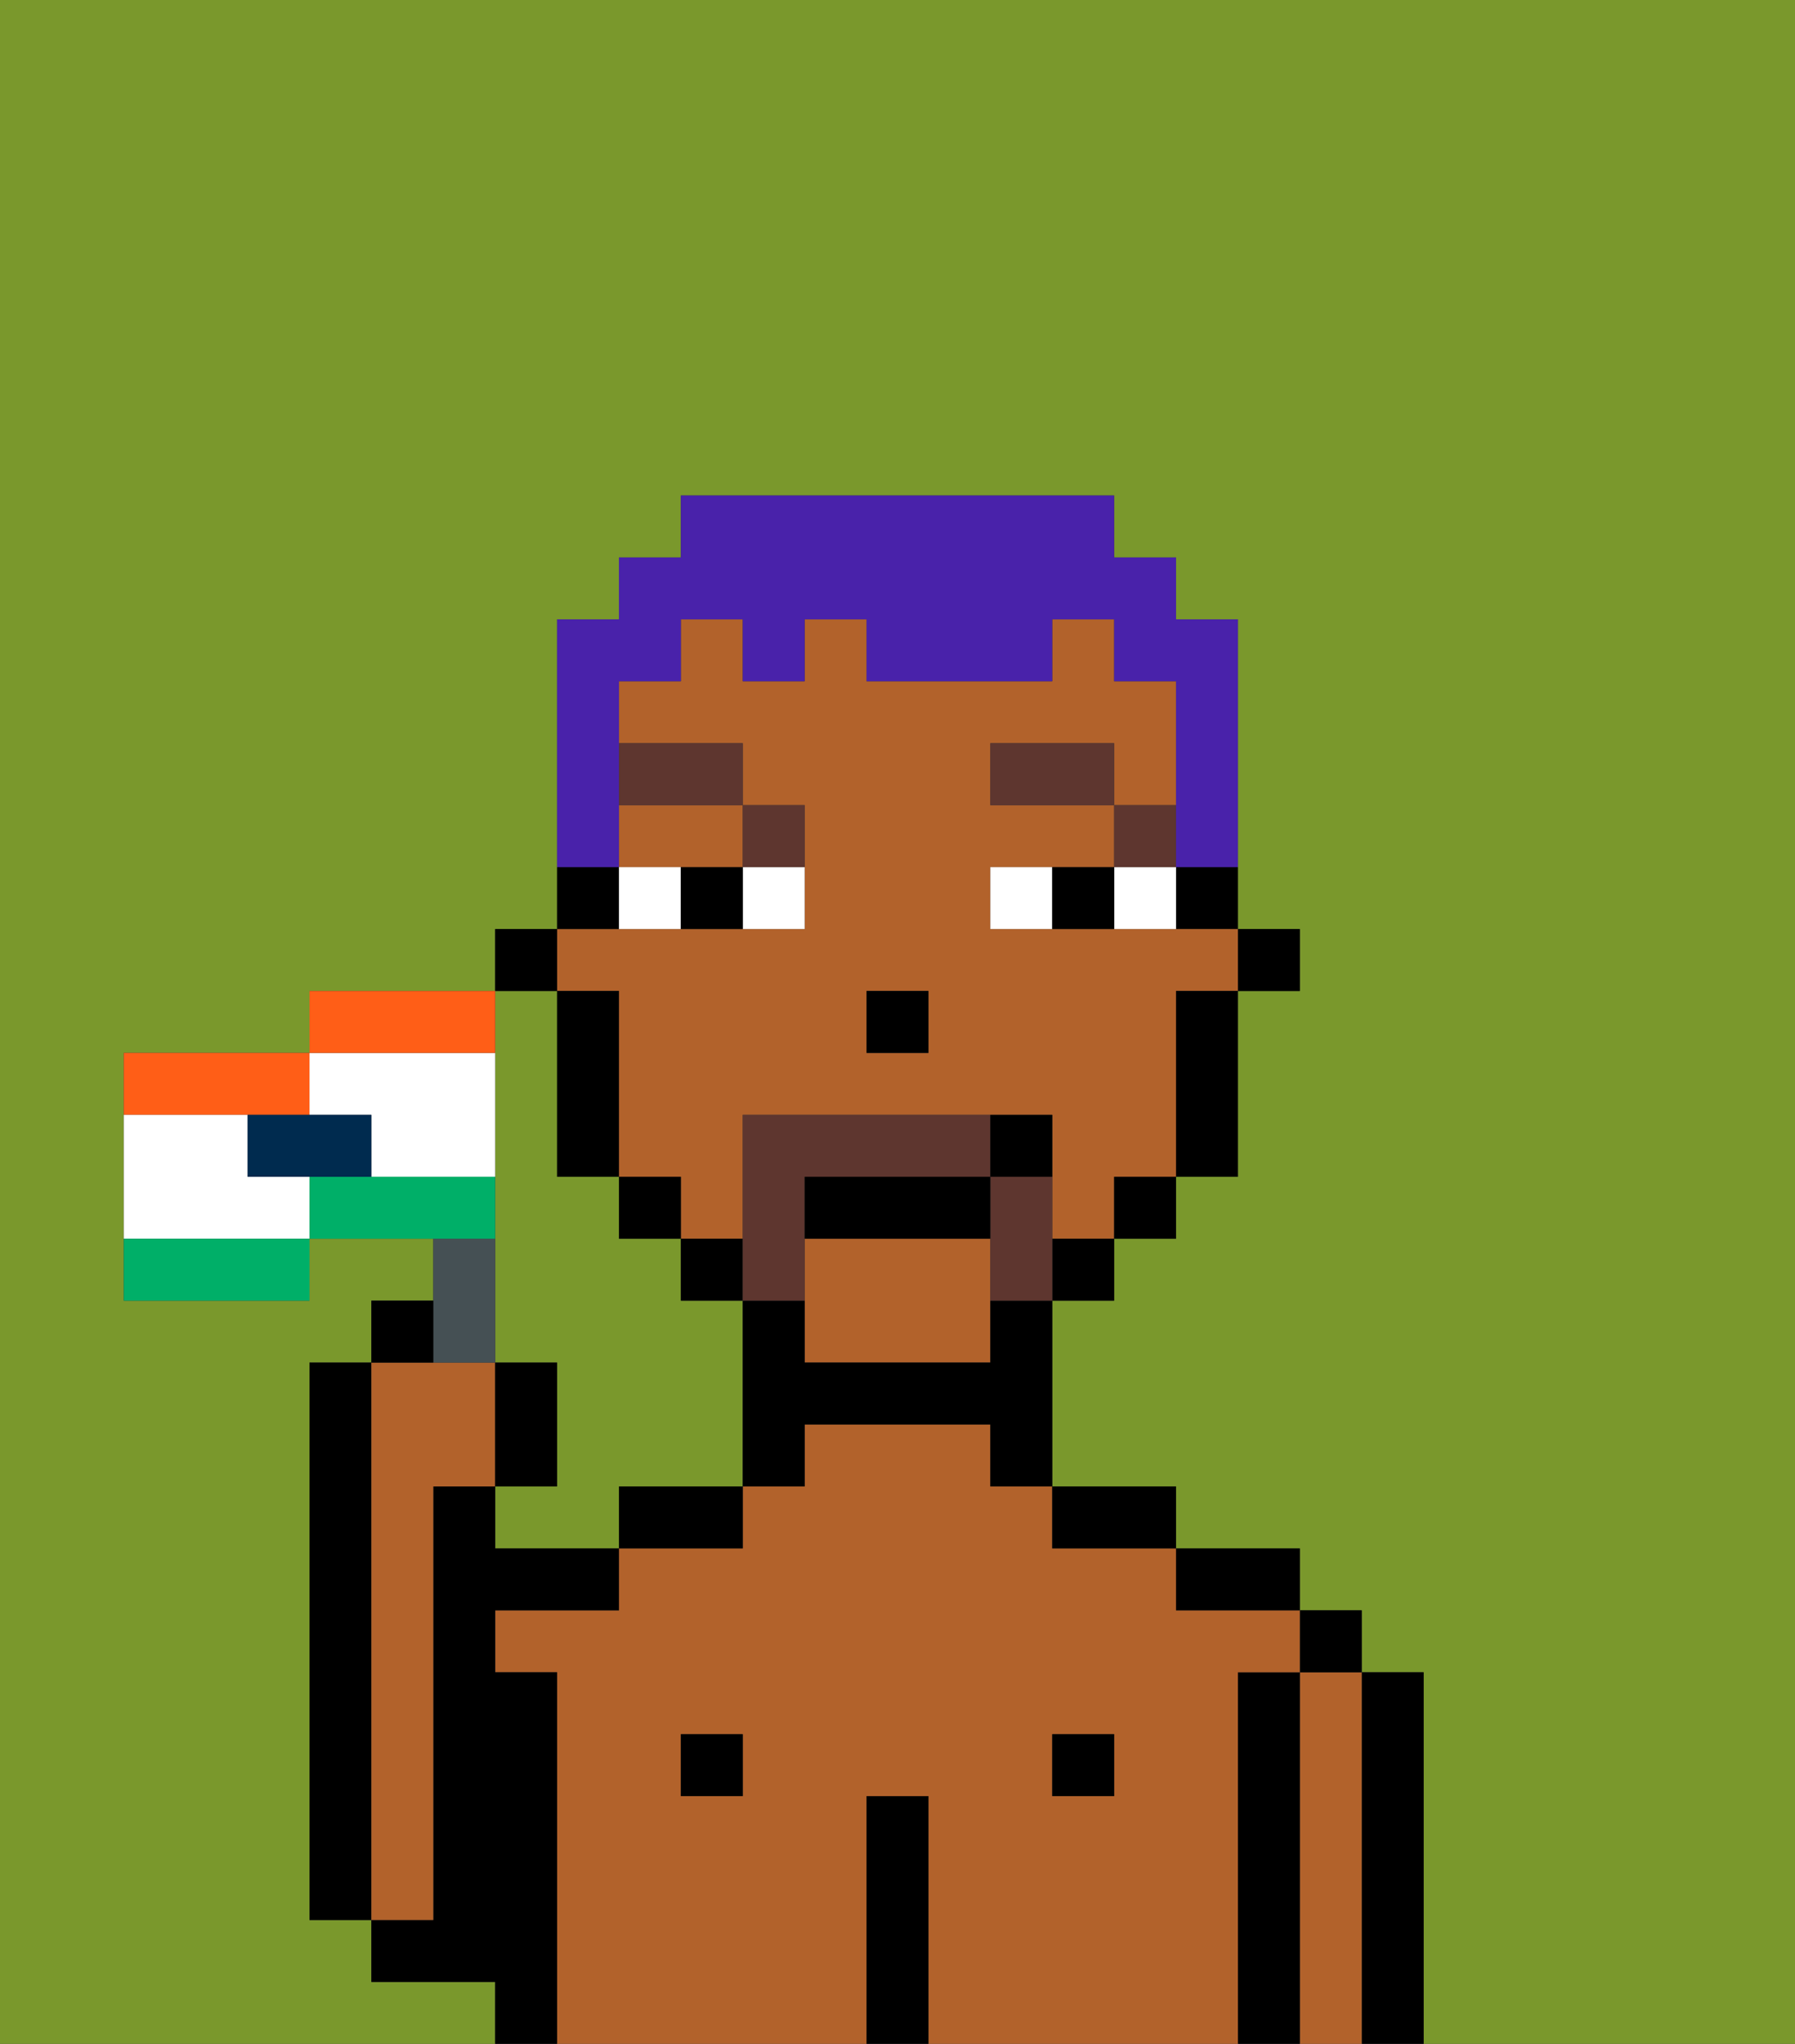 <svg xmlns="http://www.w3.org/2000/svg" viewBox="0 0 29 33"><rect x="0" y="0" width="29" height="33" fill="#333333" stroke="none"/><defs><style>polygon,rect,path{shape-rendering:crispedges;}.hb164-1{fill:#7a982c;}.hb164-2{fill:#000000;}.hb164-3{fill:#b2622b;}.hb164-4{fill:#ffffff;}.hb164-5{fill:#5e362f;}.hb164-6{fill:#5e362f;}.hb164-7{fill:#4922aa;}.hb164-8{fill:#455054;}.hb164-9{fill:#ff5e17;}.hb164-10{fill:#00af68;}.hb164-11{fill:#002b4f;}</style></defs><path class="hb164-1" d="M8,18v4H9v2H8v1h2V24h2V21H11V20H10V19H9V16H8v2Z"/><path class="hb164-1" d="M0,33H8V32H6V31H5V22H6V21H7V20H5v1H2V17H5V16H8V15H9V10h1V9h1V8h7V9h1v1h1v5h1v1H20v3H19v1H18v1H17v3h2v1h2v1h1v1h1v6h6V0H0Z"/><path class="hb164-2" d="M6,22H5v9H6V22Z"/><path class="hb164-2" d="M23,27H22v6h1V27Z"/><path class="hb164-3" d="M22,27H21v6h1V27Z"/><rect class="hb164-2" x="21" y="26" width="1" height="1"/><path class="hb164-2" d="M21,27H20v6h1V27Z"/><path class="hb164-3" d="M20,27h1V26H19V25H17V24H16V23H13v1H12v1H10v1H8v1H9v6h5V29h1v4h5V27Zm-8,2H11V28h1Zm6,0H17V28h1Z"/><path class="hb164-2" d="M20,26h1V25H19v1Z"/><rect class="hb164-2" x="17" y="28" width="1" height="1"/><path class="hb164-2" d="M18,25h1V24H17v1Z"/><path class="hb164-2" d="M15,29H14v4h1V29Z"/><rect class="hb164-2" x="11" y="28" width="1" height="1"/><path class="hb164-2" d="M10,25h2V24H10Z"/><path class="hb164-2" d="M9,27H8V26h2V25H8V24H7v7H6v1H8v1H9V27Z"/><path class="hb164-3" d="M7,30V24H8V22H6v9H7Z"/><rect class="hb164-2" x="20" y="15" width="1" height="1"/><path class="hb164-2" d="M19,15h1V14H19Z"/><path class="hb164-3" d="M13,21v1h3V20H13Z"/><path class="hb164-3" d="M10,14h2V13H10Z"/><path class="hb164-3" d="M10,16v3h1v1h1V18h5v2h1V19h1V16h1V15H16V14h2V13H16V12h2v1h1V11H18V10H17v1H14V10H13v1H12V10H11v1H10v1h2v1h1v2H9v1Zm4,0h1v1H14Z"/><path class="hb164-2" d="M19,17v2h1V16H19Z"/><rect class="hb164-2" x="18" y="19" width="1" height="1"/><rect class="hb164-2" x="17" y="20" width="1" height="1"/><path class="hb164-2" d="M16,22H13V21H12v3h1V23h3v1h1V21H16Z"/><rect class="hb164-2" x="11" y="20" width="1" height="1"/><rect class="hb164-2" x="10" y="19" width="1" height="1"/><path class="hb164-2" d="M10,14H9v1h1Z"/><path class="hb164-2" d="M10,16H9v3h1V16Z"/><rect class="hb164-2" x="8" y="15" width="1" height="1"/><rect class="hb164-2" x="14" y="16" width="1" height="1"/><path class="hb164-4" d="M12,15h1V14H12Z"/><path class="hb164-4" d="M10,14v1h1V14Z"/><path class="hb164-4" d="M18,14v1h1V14Z"/><path class="hb164-4" d="M16,14v1h1V14Z"/><path class="hb164-2" d="M11,14v1h1V14Z"/><path class="hb164-2" d="M17,14v1h1V14Z"/><rect class="hb164-5" x="18" y="13" width="1" height="1"/><rect class="hb164-5" x="16" y="12" width="2" height="1"/><path class="hb164-5" d="M13,14V13H12v1Z"/><rect class="hb164-5" x="10" y="12" width="2" height="1"/><path class="hb164-6" d="M13,20V19h3V18H12v3h1Z"/><path class="hb164-6" d="M17,19H16v2h1V19Z"/><path class="hb164-2" d="M13,20h3V19H13Z"/><path class="hb164-2" d="M17,19V18H16v1Z"/><path class="hb164-7" d="M10,13V11h1V10h1v1h1V10h1v1h3V10h1v1h1v3h1V10H19V9H18V8H11V9H10v1H9v4h1Z"/><path class="hb164-8" d="M8,22V20H7v2Z"/><path class="hb164-2" d="M7,21H6v1H7Z"/><path class="hb164-2" d="M9,22H8v2H9Z"/><path class="hb164-9" d="M5,18V17H2v1H5Z"/><path class="hb164-4" d="M4,19V18H2v2H5V19Z"/><path class="hb164-4" d="M6,18v1H8V17H5v1Z"/><path class="hb164-9" d="M8,17V16H5v1H8Z"/><path class="hb164-10" d="M2,20v1H5V20H2Z"/><path class="hb164-10" d="M8,19H5v1H8Z"/><path class="hb164-11" d="M5,18H4v1H6V18Z"/></svg>